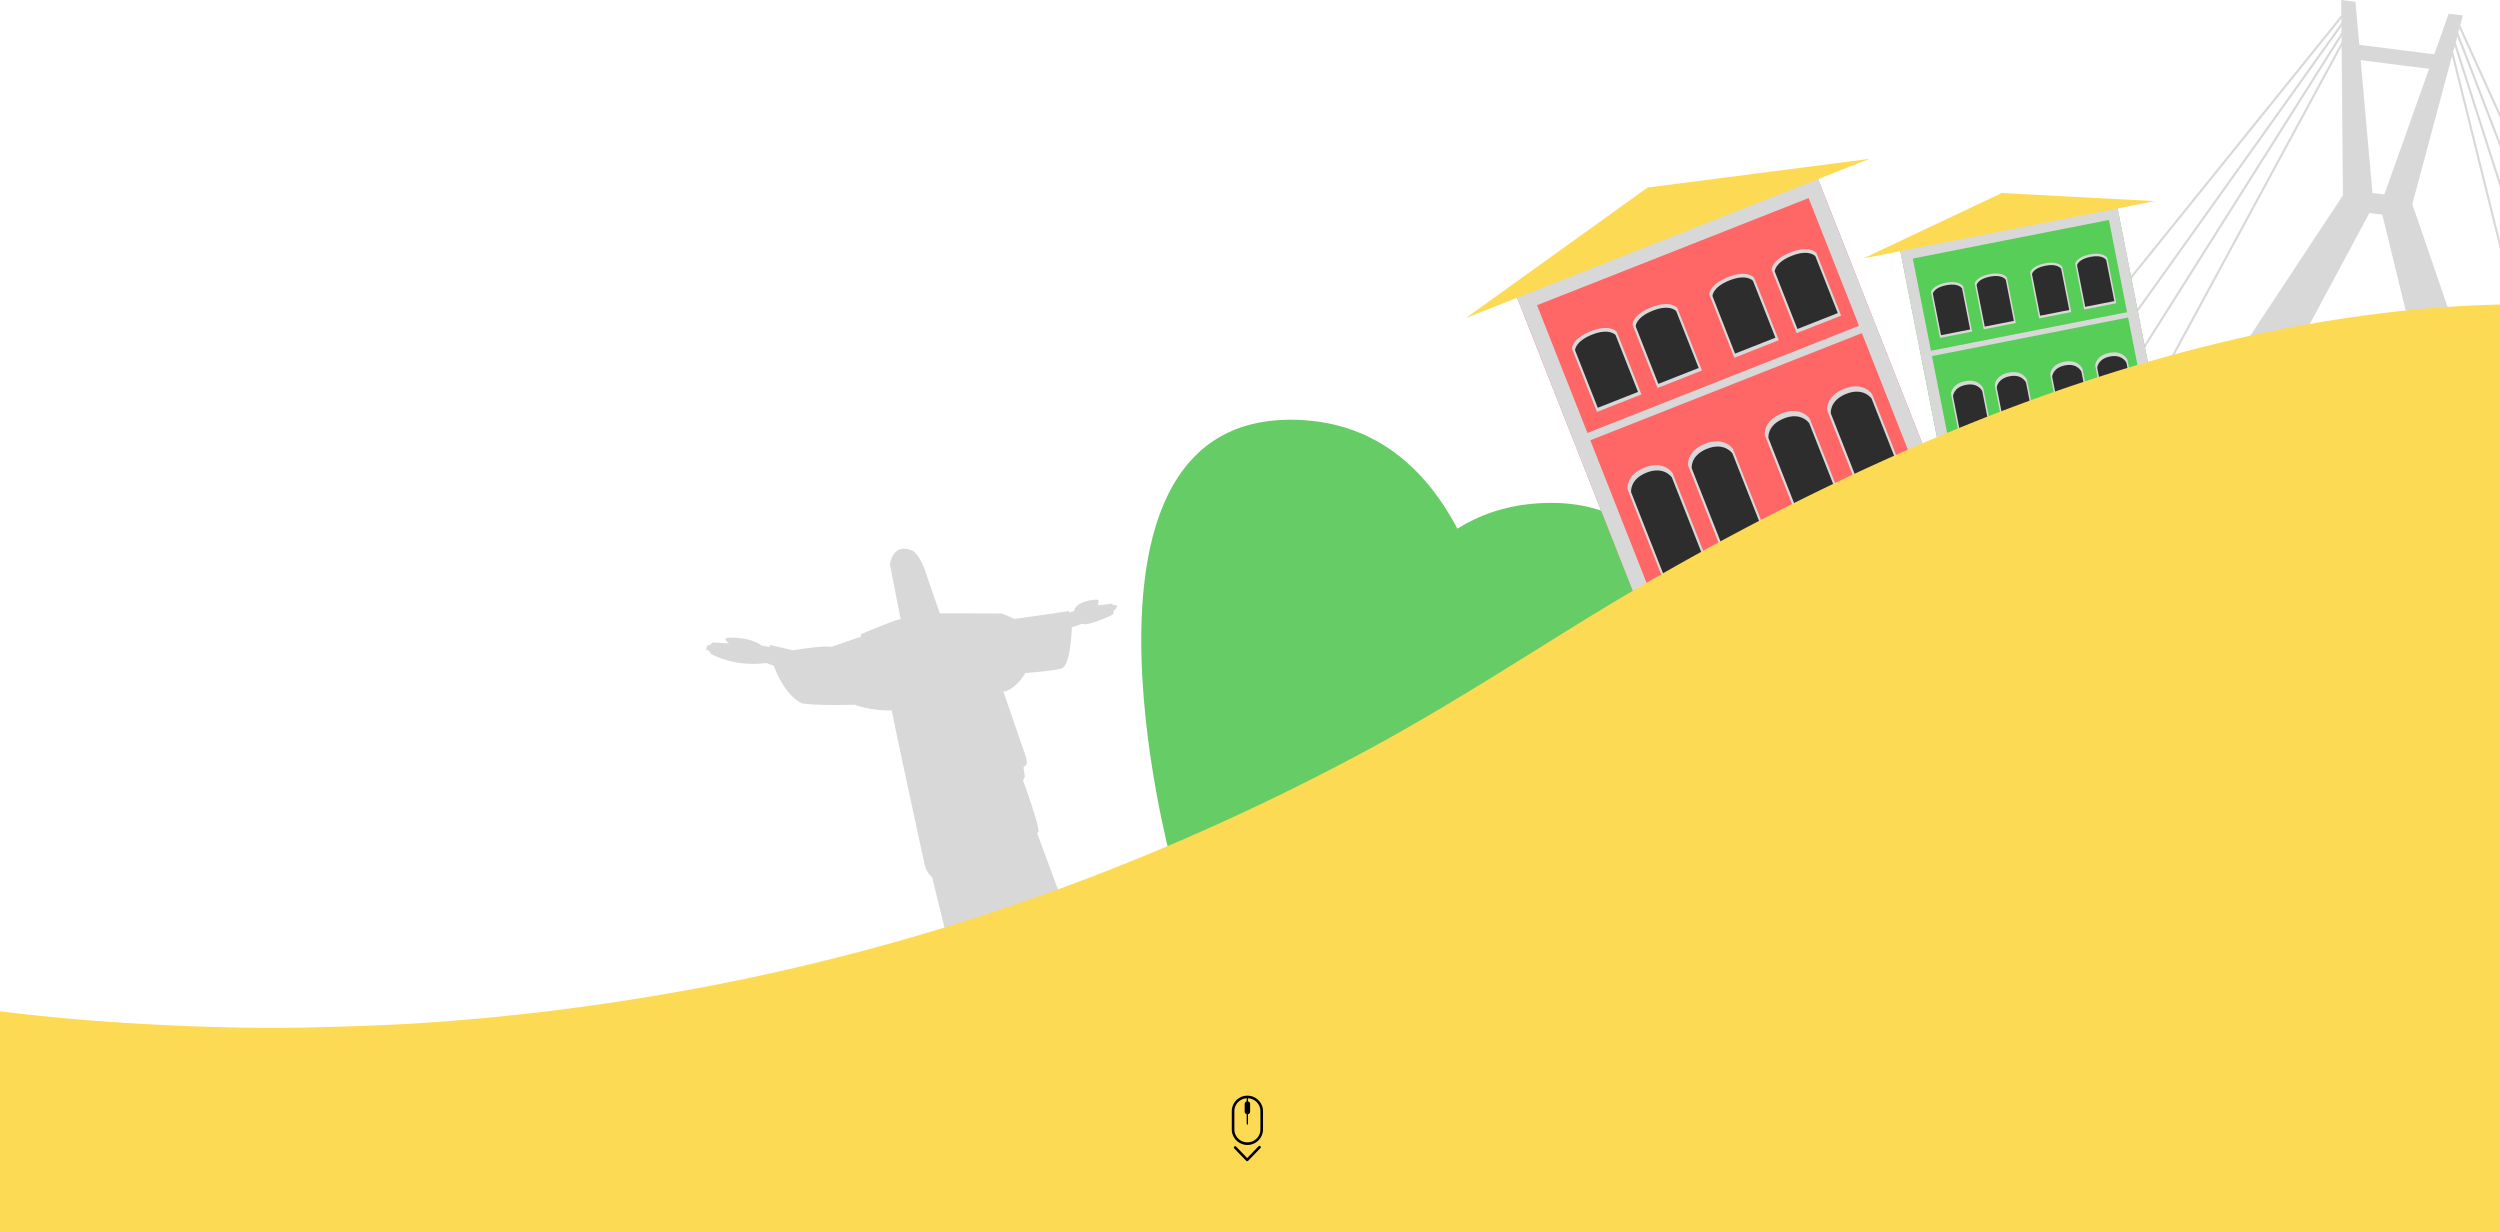 <svg id="Camada_1" data-name="Camada 1" xmlns="http://www.w3.org/2000/svg" viewBox="0 0 1920 946.43"><defs><style>.cls-1{fill:#6c6;}.cls-2{fill:#f66;}.cls-3{fill:#d8d8d8;}.cls-4{fill:#2d2d2d;}.cls-5{fill:#fdda54;}.cls-10,.cls-6,.cls-8,.cls-9{fill:none;}.cls-6{stroke:#d8d8d8;stroke-width:1.65px;}.cls-7{fill:#57ce57;}.cls-10,.cls-8,.cls-9{stroke:#000;}.cls-10,.cls-8{stroke-linecap:round;}.cls-8{stroke-miterlimit:10;}.cls-10,.cls-9{stroke-linejoin:round;stroke-width:2px;}</style></defs><title>Prancheta 1</title><path id="Caminho_60" data-name="Caminho 60" class="cls-1" d="M899.23,660.08h262.42s22.74-332.4-166.2-337.66S899.23,660.08,899.23,660.08Z"/><path id="Caminho_61" data-name="Caminho 61" class="cls-1" d="M1283.18,723.93H1020.76S998,391.52,1187,386.28,1283.18,723.93,1283.18,723.93Z"/><g id="Grupo_39" data-name="Grupo 39"><g id="Grupo_30" data-name="Grupo 30"><rect id="Retângulo_17" data-name="Retângulo 17" class="cls-2" x="1200.3" y="166.35" width="248.43" height="255.43" transform="translate(-15.49 506.69) rotate(-21.53)"/><rect id="Retângulo_18" data-name="Retângulo 18" class="cls-3" x="1156.96" y="174.6" width="248.43" height="19.24" transform="translate(21.81 483.12) rotate(-21.53)"/><rect id="Retângulo_19" data-name="Retângulo 19" class="cls-3" x="1209.84" y="216.48" width="12.11" height="248.43" transform="translate(-40.18 470.08) rotate(-21.53)"/><rect id="Retângulo_20" data-name="Retângulo 20" class="cls-3" x="1429.66" y="129.74" width="12.11" height="248.43" transform="translate(7 544.71) rotate(-21.53)"/><rect id="Retângulo_21" data-name="Retângulo 21" class="cls-3" x="1200.31" y="291.04" width="248.43" height="6.06" transform="translate(-15.49 506.7) rotate(-21.53)"/></g><g id="Grupo_31" data-name="Grupo 31"><path id="Caminho_62" data-name="Caminho 62" class="cls-3" d="M1226.51,316.37l34.13-13.47-19-48.1s-5.16-6.26-19.9-.44-14.46,13.33-14.46,13.33Z"/><path id="Caminho_63" data-name="Caminho 63" class="cls-4" d="M1227.08,313.18,1258,301l-17.21-43.63s-4.68-5.67-18-.4S1209.66,269,1209.66,269Z"/></g><g id="Grupo_32" data-name="Grupo 32"><path id="Caminho_64" data-name="Caminho 64" class="cls-3" d="M1273,298l34.13-13.47-19-48.09s-5.16-6.26-19.9-.44-14.46,13.33-14.46,13.33Z"/><path id="Caminho_65" data-name="Caminho 65" class="cls-4" d="M1273.6,294.82l31-12.22L1287.34,239s-4.68-5.68-18-.4-13.12,12.09-13.12,12.09Z"/></g><g id="Grupo_33" data-name="Grupo 33"><path id="Caminho_66" data-name="Caminho 66" class="cls-3" d="M1332,274.76l34.13-13.47-19-48.09s-5.16-6.26-19.9-.44-14.47,13.33-14.47,13.33Z"/><path id="Caminho_67" data-name="Caminho 67" class="cls-4" d="M1332.52,271.57l31-12.22-17.21-43.63s-4.68-5.67-18-.4-13.12,12.09-13.12,12.09Z"/></g><g id="Grupo_34" data-name="Grupo 34"><path id="Caminho_68" data-name="Caminho 68" class="cls-3" d="M1379.86,255.86,1414,242.39l-19-48.1s-5.16-6.25-19.9-.44-14.46,13.33-14.46,13.33Z"/><path id="Caminho_69" data-name="Caminho 69" class="cls-4" d="M1380.43,252.66l31-12.22-17.21-43.62s-4.68-5.68-18-.4S1363,208.51,1363,208.51Z"/></g><path id="Caminho_70" data-name="Caminho 70" class="cls-5" d="M1280.73,183.1,1125.8,244.23l69.76-50.1,69.75-50.1,85.18-11,85.17-11Z"/><g id="Grupo_35" data-name="Grupo 35"><path id="Caminho_71" data-name="Caminho 71" class="cls-3" d="M1279,449.33l34.13-13.46-28.68-72.7s-6.61-9.92-21.35-4.11-13.13,16.7-13.13,16.7Z"/><path id="Caminho_72" data-name="Caminho 72" class="cls-4" d="M1279,444.83l31-12.22-26-65.94s-6-9-19.36-3.73-11.91,15.15-11.91,15.15Z"/></g><g id="Grupo_36" data-name="Grupo 36"><path id="Caminho_73" data-name="Caminho 73" class="cls-3" d="M1325.49,431l34.13-13.47-28.68-72.69s-6.61-9.93-21.35-4.11-13.13,16.7-13.13,16.7Z"/><path id="Caminho_74" data-name="Caminho 74" class="cls-4" d="M1325.55,426.47l31-12.21-26-65.94s-6-9-19.36-3.73-11.92,15.15-11.92,15.15Z"/></g><g id="Grupo_37" data-name="Grupo 37"><path id="Caminho_75" data-name="Caminho 75" class="cls-3" d="M1384.42,407.73l34.13-13.47-28.68-72.69s-6.61-9.93-21.35-4.12-13.13,16.7-13.13,16.7Z"/><path id="Caminho_76" data-name="Caminho 76" class="cls-4" d="M1384.48,403.22l31-12.22-26-65.94s-6-9-19.36-3.73-11.92,15.15-11.92,15.15Z"/></g><g id="Grupo_38" data-name="Grupo 38"><path id="Caminho_77" data-name="Caminho 77" class="cls-3" d="M1432.33,388.82l34.13-13.46-28.68-72.7s-6.61-9.92-21.35-4.11-13.13,16.7-13.13,16.7Z"/><path id="Caminho_78" data-name="Caminho 78" class="cls-4" d="M1432.38,384.32l31-12.22-26-65.94s-6-9-19.36-3.73-11.91,15.15-11.91,15.15Z"/></g></g><g id="Grupo_43" data-name="Grupo 43"><g id="Grupo_40" data-name="Grupo 40"><path id="Caminho_79" data-name="Caminho 79" class="cls-3" d="M1675.17,338.18l47.61,6.05,100.1-186.61L1809,1.39,1798.05,0l1.32,150Z"/><path id="Caminho_80" data-name="Caminho 80" class="cls-3" d="M1925.83,370.07,1878.22,364,1828,158.28l52.61-147.77,10.9,1.39-38.83,144.86Z"/><rect id="Retângulo_22" data-name="Retângulo 22" class="cls-3" x="1834.2" y="7.66" width="11.56" height="72.28" transform="translate(1564.69 1863.6) rotate(-82.76)"/><rect id="Retângulo_23" data-name="Retângulo 23" class="cls-3" x="1817.26" y="144.59" width="15.61" height="23.71" transform="translate(1439.91 1947.25) rotate(-82.76)"/></g><g id="Grupo_41" data-name="Grupo 41"><line id="Linha_10" data-name="Linha 10" class="cls-6" x1="1886.45" y1="14.68" x2="2055.03" y2="386.51"/><line id="Linha_11" data-name="Linha 11" class="cls-6" x1="1886.2" y1="23.02" x2="2025.09" y2="384.74"/><line id="Linha_12" data-name="Linha 12" class="cls-6" x1="1883.77" y1="28.39" x2="1996.09" y2="379.01"/><line id="Linha_13" data-name="Linha 13" class="cls-6" x1="1882.03" y1="35.17" x2="1966.41" y2="375.23"/></g><g id="Grupo_42" data-name="Grupo 42"><line id="Linha_14" data-name="Linha 14" class="cls-6" x1="1801.54" y1="8.73" x2="1545.21" y2="326.49"/><line id="Linha_15" data-name="Linha 15" class="cls-6" x1="1799.69" y1="16.86" x2="1574.64" y2="332.27"/><line id="Linha_16" data-name="Linha 16" class="cls-6" x1="1800.7" y1="22.67" x2="1604.14" y2="333.99"/><line id="Linha_17" data-name="Linha 17" class="cls-6" x1="1800.68" y1="29.67" x2="1633.83" y2="337.76"/></g></g><g id="Grupo_52" data-name="Grupo 52"><rect id="Retângulo_24" data-name="Retângulo 24" class="cls-7" x="1473.63" y="169.17" width="170.04" height="174.83" transform="translate(-20.22 305.71) rotate(-11.13)"/><rect id="Retângulo_25" data-name="Retângulo 25" class="cls-3" x="1458.03" y="170.69" width="170.04" height="13.17" transform="translate(-5.2 301.2) rotate(-11.13)"/><rect id="Retângulo_26" data-name="Retângulo 26" class="cls-3" x="1475.62" y="189.53" width="8.29" height="170.04" transform="translate(-25.17 290.81) rotate(-11.13)"/><rect id="Retângulo_27" data-name="Retângulo 27" class="cls-3" x="1634.36" y="158.3" width="8.29" height="170.04" transform="translate(-16.15 320.87) rotate(-11.13)"/><rect id="Retângulo_28" data-name="Retângulo 28" class="cls-3" x="1473.64" y="254.54" width="170.04" height="4.15" transform="translate(-20.22 305.71) rotate(-11.13)"/><g id="Grupo_44" data-name="Grupo 44"><path id="Caminho_81" data-name="Caminho 81" class="cls-3" d="M1489.92,259.5l24.65-4.84-6.83-34.74s-2.7-4.85-13.35-2.75-11.38,7.18-11.38,7.18Z"/><path id="Caminho_82" data-name="Caminho 82" class="cls-4" d="M1490.7,257.43l22.36-4.4-6.2-31.5s-2.45-4.4-12.1-2.5-10.33,6.51-10.33,6.51Z"/></g><g id="Grupo_45" data-name="Grupo 45"><path id="Caminho_83" data-name="Caminho 83" class="cls-3" d="M1523.51,252.9l24.65-4.85-6.83-34.73s-2.7-4.86-13.35-2.76-11.39,7.19-11.39,7.19Z"/><path id="Caminho_84" data-name="Caminho 84" class="cls-4" d="M1524.29,250.82l22.36-4.4-6.2-31.5s-2.45-4.4-12.1-2.5-10.33,6.52-10.33,6.52Z"/></g><g id="Grupo_46" data-name="Grupo 46"><path id="Caminho_85" data-name="Caminho 85" class="cls-3" d="M1566.06,244.53l24.65-4.85L1583.88,205s-2.7-4.85-13.34-2.76-11.39,7.18-11.39,7.18Z"/><path id="Caminho_86" data-name="Caminho 86" class="cls-4" d="M1566.85,242.45l22.35-4.4-6.2-31.5s-2.45-4.4-12.1-2.5-10.33,6.51-10.33,6.51Z"/></g><g id="Grupo_47" data-name="Grupo 47"><path id="Caminho_87" data-name="Caminho 87" class="cls-3" d="M1600.66,237.72l24.65-4.85-6.83-34.73s-2.7-4.85-13.35-2.76-11.38,7.18-11.38,7.18Z"/><path id="Caminho_88" data-name="Caminho 88" class="cls-4" d="M1601.44,235.64l22.36-4.4-6.2-31.5s-2.45-4.4-12.1-2.5-10.33,6.52-10.33,6.52Z"/></g><path id="Caminho_89" data-name="Caminho 89" class="cls-5" d="M1542.91,176.47l-111.88,22,53.16-25.11,53.17-25.11,58.72,3.1,58.71,3.1Z"/><g id="Grupo_48" data-name="Grupo 48"><path id="Caminho_90" data-name="Caminho 90" class="cls-3" d="M1508.81,355.53l24.65-4.85-10.33-52.5s-3.22-7.5-13.86-5.41-10.91,9.62-10.91,9.62Z"/><path id="Caminho_91" data-name="Caminho 91" class="cls-4" d="M1509.4,352.5l22.36-4.4-9.37-47.62s-2.92-6.8-12.57-4.9-9.9,8.73-9.9,8.73Z"/></g><g id="Grupo_49" data-name="Grupo 49"><path id="Caminho_92" data-name="Caminho 92" class="cls-3" d="M1542.4,348.92l24.65-4.85-10.33-52.5s-3.22-7.5-13.86-5.41-10.91,9.63-10.91,9.63Z"/><path id="Caminho_93" data-name="Caminho 93" class="cls-4" d="M1543,345.89l22.35-4.4L1556,293.87s-2.92-6.8-12.58-4.9-9.89,8.73-9.89,8.73Z"/></g><g id="Grupo_50" data-name="Grupo 50"><path id="Caminho_94" data-name="Caminho 94" class="cls-3" d="M1585,340.55l24.65-4.85-10.32-52.5s-3.23-7.5-13.87-5.41-10.91,9.62-10.91,9.62Z"/><path id="Caminho_95" data-name="Caminho 95" class="cls-4" d="M1585.55,337.52l22.36-4.4-9.37-47.62s-2.92-6.8-12.58-4.9-9.89,8.73-9.89,8.73Z"/></g><g id="Grupo_51" data-name="Grupo 51"><path id="Caminho_96" data-name="Caminho 96" class="cls-3" d="M1619.55,333.74l24.65-4.85-10.33-52.5s-3.22-7.5-13.86-5.4-10.91,9.62-10.91,9.62Z"/><path id="Caminho_97" data-name="Caminho 97" class="cls-4" d="M1620.14,330.71l22.36-4.4-9.37-47.61s-2.92-6.8-12.57-4.91-9.9,8.73-9.9,8.73Z"/></g></g><path id="Caminho_99" data-name="Caminho 99" class="cls-3" d="M754.52,817.5l-20.64-91.89s-6.58,1.48-6.73-5.94l-11.3-46.06a18.08,18.08,0,0,1-5.53-8.7S686.77,556.6,684.9,545.62c0,0-14.87.64-28.49-4.42,0,0-29.52,1-40.72-1.13,0,0-12.56-4.92-21.4-28.78l-5.84-2.14s-21.75,3.91-42.32-6.87l-1.82-2.68-2-.53.69-3.22,2.6-.8,1.66-1.67,12.78.7s-5.47-3.63-1.15-4.27c0,0,16.72-1.2,26.16,6.07l5.83,1,.52-1.55,17.51,4.1s24.55-4.07,29.22-2.5l23.16-8,.09-1.88s28.72-12.29,30.33-11.4l-8.23-42.07s1.78-17.65,17.92-10.36c0,0,6.32,4.76,10.3,18.79l10.09,29,47.77.12,9.59,4.22s37.34-5.23,41.68-6.1l.32,1.05,3.71-1S825,461.8,842,460.5c0,0,3.3.37.94,3.06l.91,1.34,9.9-1.31,1.48,1.28s3.09-.84,2.63.92l-1,1.93L855.35,469l-.29,2.05-.54,1s-13.49,6.8-21.17,7.42L831.3,479l-8.13,2.73s-.76,29.7-8,31.7-27.68,3.42-27.68,3.42-7.2,12.84-16.88,14.31l16.77,48.58s2.29,6.92.66,7.88l-2,1.55,1.07,7.3-1.46,2.88S798,632.56,797.6,639l-1.13.69,54.78,148.07Z"/><path id="Caminho_100" data-name="Caminho 100" class="cls-5" d="M-136.23,755l49.61,9C-58,769.1-29.28,773.08-.44,776.62c28.15,3.46,56.37,6.26,84.67,8.17,52.24,3.52,104.55,5.43,156.94,4.2,31-.73,62-1.8,92.9-4q43-3.11,85.78-8.24,65-7.89,129.26-20.34a1728.77,1728.77,0,0,0,181.18-45.6c110.67-34.32,216.5-79.27,318-133.8,55.2-29.65,107.77-63.27,160.86-96.17,75.08-46.53,152.72-88.75,233.52-125.44,87.44-39.7,177.49-72.48,271.61-94.38a1085,1085,0,0,1,121.13-21.2,911,911,0,0,1,125-6c14.46.32,28.91,1.29,43.36,2q0,407.4.14,814.8c0,4.63-1.33,5.07-5.57,5.07q-1064.53-.15-2129.08,0c-4.85,0-5.64-1.14-5.63-5.55Q-136.12,902.54-136.23,755Z"/><g id="Componente_1_1" data-name="Componente 1 1"><g id="Grupo_29" data-name="Grupo 29"><line id="Linha_9" data-name="Linha 9" class="cls-8" x1="957.96" y1="842.46" x2="957.96" y2="863.2"/><path id="Retângulo_15" data-name="Retângulo 15" class="cls-9" d="M958,842.46h0a11,11,0,0,1,11,11v13.87a11,11,0,0,1-11,11h0a11,11,0,0,1-11-11V853.46A11,11,0,0,1,958,842.46Z"/><path id="Retângulo_16" data-name="Retângulo 16" d="M958,845.81h0a2.1,2.1,0,0,1,2.1,2.11v5.75a2.1,2.1,0,0,1-2.1,2.11h0a2.1,2.1,0,0,1-2.11-2.11v-5.75A2.1,2.1,0,0,1,958,845.81Z"/></g><path id="Caminho_58" data-name="Caminho 58" class="cls-10" d="M948.6,881.28l9.23,9.54,9.48-9.81"/></g></svg>